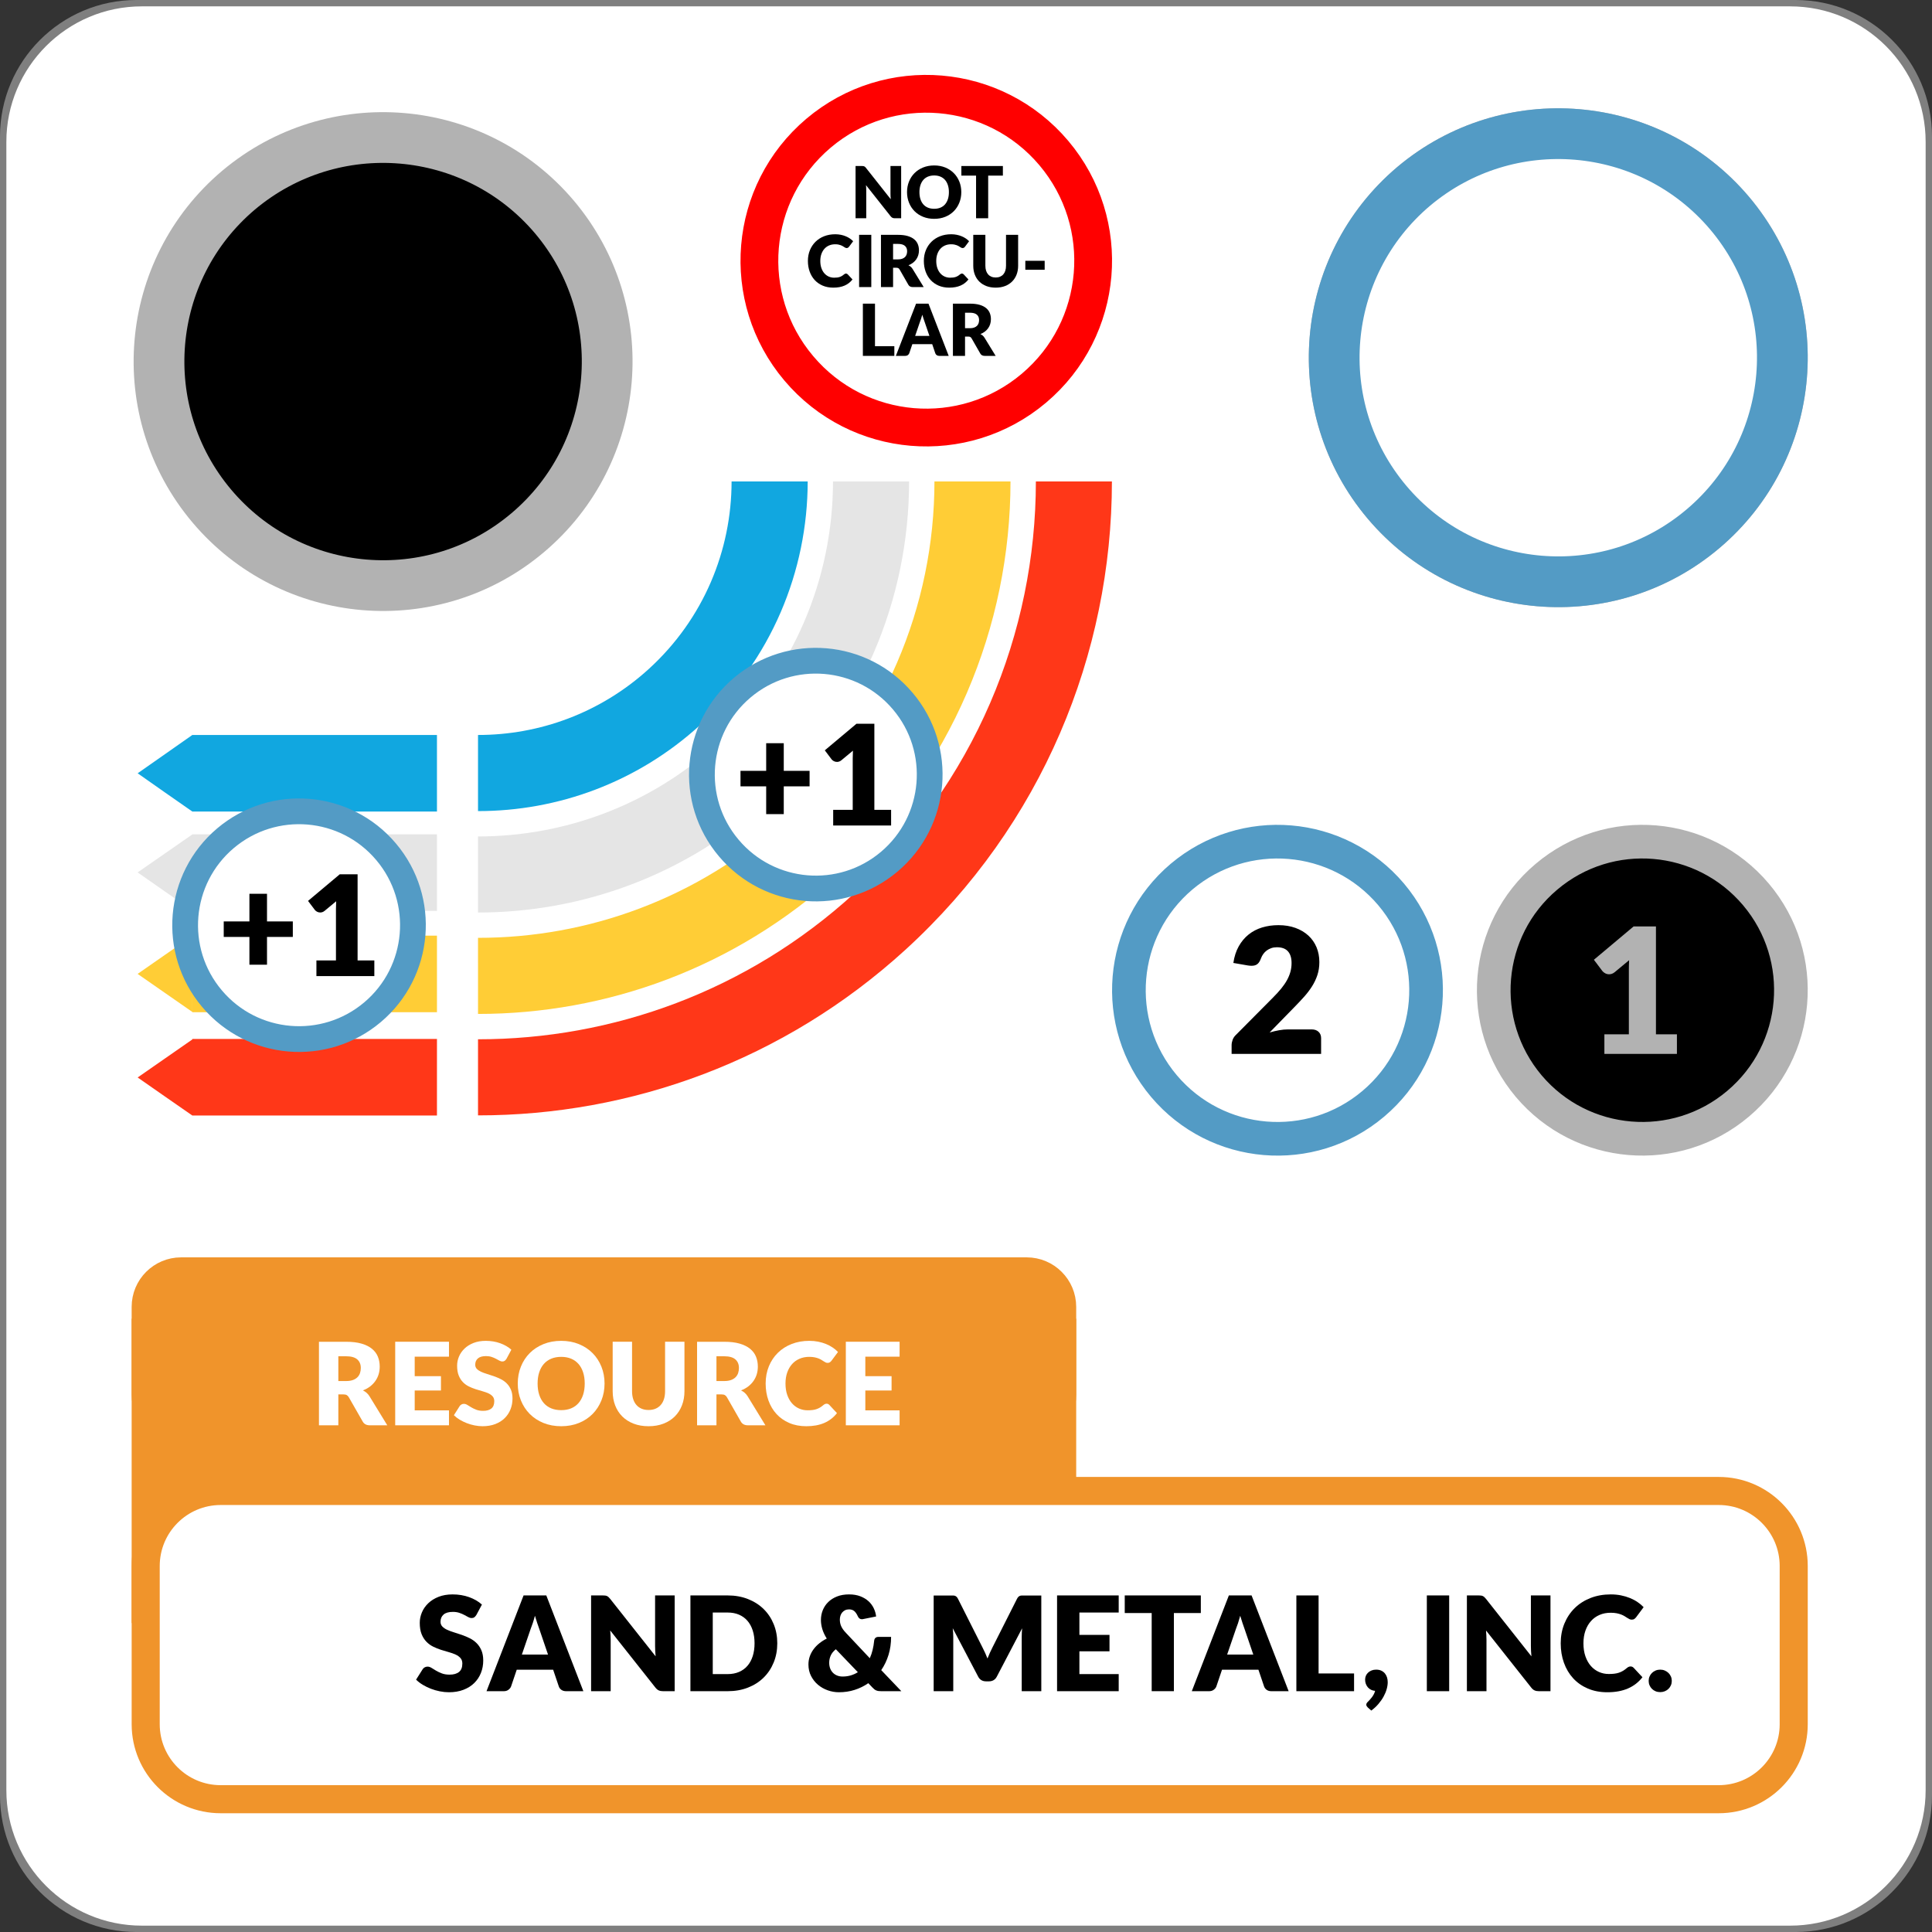 <?xml version="1.0" standalone="no"?>
<!DOCTYPE svg PUBLIC "-//W3C//DTD SVG 1.1//EN" "http://www.w3.org/Graphics/SVG/1.1/DTD/svg11.dtd">
<!--Generator: Xara Designer (www.xara.com), SVG filter version: 6.6.0.0-->
<svg fill="none" fill-rule="evenodd" stroke="black" stroke-width="0.501" stroke-linejoin="bevel" stroke-miterlimit="10" font-family="Times New Roman" font-size="16" style="font-variant-ligatures:none" xmlns:xlink="http://www.w3.org/1999/xlink" xmlns="http://www.w3.org/2000/svg" version="1.1" overflow="visible" width="215.435pt" height="215.436pt" viewBox="274.569 -568.755 215.435 215.436">
 <rect x="274.569" y="-568.755" width="215.435" height="215.436" fill="#333333" stroke="none"/>
 <defs>
	</defs>
 <g id="Page background" transform="scale(1 -1)"/>
 <g id="Layer 1" transform="scale(1 -1)">
  <g id="Group">
   <g id="Group_1" stroke-linejoin="miter" stroke="none" stroke-width="0.802">
    <path d="M 274.569,553.542 L 274.569,368.532 C 274.569,360.135 281.384,353.319 289.781,353.319 L 474.792,353.319 C 483.189,353.319 490.004,360.135 490.004,368.532 L 490.004,553.542 C 490.004,561.939 483.189,568.755 474.792,568.755 L 289.781,568.755 C 281.384,568.755 274.569,561.939 274.569,553.542 Z" fill="#7f7f7f" marker-start="none" marker-end="none"/>
    <path d="M 275.278,552.933 L 275.278,369.141 C 275.278,360.799 282.048,354.028 290.39,354.028 L 474.183,354.028 C 482.525,354.028 489.295,360.799 489.295,369.141 L 489.295,552.933 C 489.295,561.275 482.525,568.046 474.183,568.046 L 290.39,568.046 C 282.048,568.046 275.278,561.275 275.278,552.933 Z" marker-start="none" marker-end="none"/>
    <path d="M 275.278,552.933 L 275.278,369.141 C 275.278,360.799 282.048,354.028 290.39,354.028 L 474.183,354.028 C 482.525,354.028 489.295,360.799 489.295,369.141 L 489.295,552.933 C 489.295,561.275 482.525,568.046 474.183,568.046 L 290.39,568.046 C 282.048,568.046 275.278,561.275 275.278,552.933 Z" fill="#ffffff" marker-start="none" marker-end="none"/>
   </g>
   <g id="Group_2" stroke-linejoin="miter">
    <path d="M 428.054,511.8 C 419.157,522.34 420.482,538.126 431.034,547.009 C 441.565,555.924 457.33,554.592 466.231,544.055 C 475.145,533.514 473.809,517.74 463.256,508.837 C 452.724,499.941 436.952,501.272 428.054,511.8 Z" stroke="none" fill="#000000" stroke-width="1.039" marker-start="none" marker-end="none"/>
    <path d="M 429.231,512.757 C 420.344,523.302 421.66,539.054 432.204,547.972 C 442.748,556.844 458.514,555.53 467.431,544.993 C 476.325,534.455 474.992,518.672 464.445,509.775 C 453.917,500.879 438.136,502.203 429.231,512.757 Z" stroke="#b2b2b2" stroke-width="5.658" marker-start="none" marker-end="none"/>
   </g>
   <g id="Group_3" stroke-linejoin="miter">
    <path d="M 297.011,511.37 C 288.114,521.91 289.439,537.696 299.991,546.579 C 310.522,555.494 326.287,554.162 335.188,543.625 C 344.102,533.084 342.766,517.31 332.213,508.407 C 321.681,499.511 305.909,500.842 297.011,511.37 Z" stroke="none" fill="#000000" stroke-width="1.039" marker-start="none" marker-end="none"/>
    <path d="M 298.188,512.327 C 289.301,522.872 290.617,538.624 301.161,547.542 C 311.705,556.414 327.471,555.1 336.388,544.563 C 345.282,534.025 343.949,518.242 333.402,509.345 C 322.874,500.449 307.093,501.773 298.188,512.327 Z" stroke="#b2b2b2" stroke-width="5.658" marker-start="none" marker-end="none"/>
   </g>
   <path d="M 369.807,469.115 C 383.246,481.382 390.075,498.196 390.078,515.069 L 398.558,515.069 C 398.552,495.897 390.802,476.784 375.533,462.85 C 361.972,450.477 344.895,444.375 327.872,444.38 L 327.872,452.866 C 342.854,452.859 357.881,458.228 369.807,469.115 Z" fill="#ff3718" stroke-linecap="round" stroke="none" stroke-width="0.541" stroke-linejoin="round" marker-start="none" marker-end="none"/>
   <path d="M 289.919,448.607 L 292.964,450.725 L 296.016,452.847 L 296.017,452.9 L 323.294,452.9 L 323.293,444.364 L 296.017,444.364 L 292.964,446.484 L 289.919,448.607 Z" fill="#ff3718" stroke-linecap="round" stroke="none" stroke-width="0.103" stroke-linejoin="miter" marker-start="none" marker-end="none"/>
   <path d="M 289.915,460.157 L 292.962,462.277 L 296.017,464.398 L 296.017,460.157 L 296.013,455.916 L 292.961,458.038 L 289.915,460.157 Z M 296.017,464.421 L 323.294,464.422 L 323.294,455.887 L 296.017,455.887 L 296.017,464.421 Z" fill="#ffcd36" stroke-linecap="round" stroke="none" stroke-width="0.103" stroke-linejoin="miter" marker-start="none" marker-end="none"/>
   <path d="M 362.185,477.469 C 373.176,487.509 378.763,501.264 378.769,515.069 L 387.249,515.069 C 387.244,498.961 380.73,482.912 367.902,471.203 C 356.516,460.809 342.173,455.689 327.873,455.692 L 327.872,464.178 C 340.129,464.168 352.421,468.563 362.185,477.469 Z" fill="#ffcd36" stroke-linecap="round" stroke="none" stroke-width="0.453" stroke-linejoin="round" marker-start="none" marker-end="none"/>
   <g id="Group_4" fill="#e5e5e5" stroke-linecap="round" stroke="none">
    <path d="M 289.915,471.473 L 292.961,473.588 L 296.017,475.71 L 296.017,471.469 L 296.013,467.226 L 292.961,469.346 L 289.915,471.473 Z M 296.017,475.72 L 323.294,475.719 L 323.294,467.184 L 296.017,467.184 L 296.017,475.72 Z" stroke-width="0.103" stroke-linejoin="miter" marker-start="none" marker-end="none"/>
    <path d="M 354.558,485.824 C 363.11,493.631 367.449,504.336 367.456,515.069 L 375.941,515.068 C 375.937,502.027 370.664,489.037 360.275,479.558 C 351.06,471.147 339.444,466.999 327.872,467.001 L 327.872,475.483 C 337.405,475.483 346.969,478.897 354.558,485.824 Z" stroke-width="0.368" stroke-linejoin="round" marker-start="none" marker-end="none"/>
   </g>
   <path d="M 346.937,494.179 C 353.044,499.757 356.144,507.395 356.147,515.068 L 364.634,515.069 C 364.624,505.099 360.592,495.16 352.654,487.917 C 345.604,481.478 336.728,478.307 327.872,478.311 L 327.872,486.799 C 334.679,486.792 341.511,489.234 346.937,494.179 Z" fill="#11a7e0" stroke-linecap="round" stroke="none" stroke-width="0.281" stroke-linejoin="round" marker-start="none" marker-end="none"/>
   <path d="M 289.919,482.526 L 292.963,484.658 L 296.016,486.799 L 296.016,486.799 L 323.293,486.799 L 323.294,478.26 L 296.017,478.26 L 296.017,478.26 L 292.962,480.39 L 289.919,482.526 Z" fill="#11a7e0" stroke-linecap="round" stroke="none" stroke-width="0.103" stroke-linejoin="miter" marker-start="none" marker-end="none"/>
   <g id="Group_5" stroke-linejoin="miter">
    <path d="M 355.229,473.71 C 350.707,479.061 351.384,487.081 356.74,491.608 C 362.097,496.124 370.116,495.451 374.64,490.094 C 379.163,484.739 378.483,476.722 373.129,472.199 C 367.772,467.675 359.754,468.351 355.229,473.71 Z" stroke="none" fill="#ffffff" stroke-width="0.526" marker-start="none" marker-end="none"/>
    <path d="M 355.837,474.188 C 351.31,479.542 351.984,487.558 357.344,492.082 C 362.702,496.606 370.717,495.933 375.242,490.57 C 379.769,485.215 379.085,477.198 373.734,472.672 C 368.374,468.147 360.359,468.828 355.837,474.188 Z" fill="none" stroke="#539bc5" stroke-width="2.872" marker-start="none" marker-end="none"/>
   </g>
   <g id="Group_6" stroke-linejoin="miter">
    <path d="M 297.602,456.913 C 293.078,462.269 293.757,470.286 299.112,474.814 C 304.472,479.335 312.492,478.657 317.015,473.299 C 321.543,467.946 320.86,459.924 315.504,455.405 C 310.145,450.886 302.129,451.56 297.602,456.913 Z" stroke="none" fill="#ffffff" stroke-width="0.526" marker-start="none" marker-end="none"/>
    <path d="M 298.209,457.397 C 293.685,462.748 294.361,470.768 299.721,475.292 C 305.08,479.813 313.095,479.139 317.618,473.779 C 322.145,468.426 321.467,460.406 316.111,455.885 C 310.748,451.36 302.732,452.036 298.209,457.397 Z" fill="none" stroke="#539bc5" stroke-width="2.872" marker-start="none" marker-end="none"/>
   </g>
   <g id="Group_7" fill-rule="nonzero" stroke-linejoin="round" stroke-linecap="round" stroke="none" stroke-width="0.387" fill="#000000">
    <g id="Group_8">
     <path d="M 361.966,485.881 L 361.966,482.799 L 364.845,482.799 L 364.845,481.07 L 361.966,481.07 L 361.966,477.973 L 360.005,477.973 L 360.005,481.07 L 357.141,481.07 L 357.141,482.799 L 360.005,482.799 L 360.005,485.881 L 361.966,485.881 Z" marker-start="none" marker-end="none"/>
     <path d="M 367.476,478.448 L 369.655,478.448 L 369.655,484.168 C 369.655,484.449 369.663,484.742 369.678,485.048 L 368.394,483.981 C 368.311,483.914 368.228,483.866 368.145,483.837 C 368.062,483.809 367.982,483.795 367.904,483.795 C 367.769,483.795 367.649,483.824 367.542,483.884 C 367.436,483.944 367.357,484.007 367.305,484.075 L 366.542,485.087 L 370.075,488.052 L 372.068,488.052 L 372.068,478.448 L 373.935,478.448 L 373.935,476.704 L 367.476,476.704 L 367.476,478.448 Z" marker-start="none" marker-end="none"/>
    </g>
   </g>
   <g id="Group_9" fill-rule="nonzero" stroke-linejoin="round" stroke-linecap="round" stroke="none" stroke-width="0.387" fill="#000000">
    <g id="Group_10">
     <path d="M 304.342,469.09 L 304.342,466.008 L 307.221,466.008 L 307.221,464.279 L 304.342,464.279 L 304.342,461.182 L 302.381,461.182 L 302.381,464.279 L 299.517,464.279 L 299.517,466.008 L 302.381,466.008 L 302.381,469.09 L 304.342,469.09 Z" marker-start="none" marker-end="none"/>
     <path d="M 309.852,461.657 L 312.031,461.657 L 312.031,467.377 C 312.031,467.658 312.039,467.951 312.054,468.257 L 310.77,467.19 C 310.687,467.123 310.604,467.075 310.521,467.046 C 310.438,467.018 310.358,467.004 310.28,467.004 C 310.145,467.004 310.025,467.033 309.918,467.093 C 309.812,467.153 309.733,467.216 309.681,467.284 L 308.918,468.296 L 312.451,471.261 L 314.444,471.261 L 314.444,461.657 L 316.311,461.657 L 316.311,459.913 L 309.852,459.913 L 309.852,461.657 Z" marker-start="none" marker-end="none"/>
    </g>
   </g>
   <path d="M 365.849,553.908 C 373.701,560.535 385.448,559.544 392.075,551.695 C 398.706,543.849 397.714,532.097 389.865,525.47 C 382.015,518.84 370.266,519.831 363.639,527.686 C 357.009,535.53 358,547.278 365.849,553.908 Z" stroke="#ff0000" fill="#ffffff" stroke-width="4.212" stroke-linejoin="miter" marker-start="none" marker-end="none"/>
   <g id="Group_11" fill-rule="nonzero" stroke-linejoin="round" stroke-linecap="round" stroke="none" stroke-width="0.248" fill="#000000">
    <g id="Group_12">
     <path d="M 370.683,550.243 C 370.742,550.243 370.791,550.241 370.831,550.235 C 370.871,550.23 370.907,550.22 370.939,550.205 C 370.971,550.191 371.002,550.17 371.031,550.143 C 371.06,550.117 371.094,550.081 371.131,550.035 L 373.897,546.538 C 373.886,546.65 373.878,546.758 373.873,546.864 C 373.868,546.969 373.865,547.068 373.865,547.161 L 373.865,550.243 L 375.056,550.243 L 375.056,544.417 L 374.353,544.417 C 374.249,544.417 374.161,544.433 374.089,544.465 C 374.017,544.497 373.948,544.556 373.881,544.641 L 371.135,548.111 C 371.143,548.009 371.15,547.91 371.155,547.813 C 371.16,547.716 371.163,547.624 371.163,547.539 L 371.163,544.417 L 369.972,544.417 L 369.972,550.243 L 370.683,550.243 Z" marker-start="none" marker-end="none"/>
     <path d="M 381.763,547.331 C 381.763,546.91 381.69,546.518 381.545,546.156 C 381.4,545.793 381.195,545.478 380.931,545.21 C 380.668,544.942 380.35,544.732 379.978,544.58 C 379.606,544.429 379.194,544.353 378.741,544.353 C 378.288,544.353 377.875,544.429 377.502,544.58 C 377.129,544.732 376.809,544.942 376.544,545.21 C 376.279,545.478 376.074,545.793 375.929,546.156 C 375.784,546.518 375.711,546.91 375.711,547.331 C 375.711,547.752 375.784,548.144 375.929,548.507 C 376.074,548.869 376.279,549.184 376.544,549.45 C 376.809,549.717 377.129,549.926 377.502,550.078 C 377.875,550.23 378.288,550.306 378.741,550.306 C 379.194,550.306 379.606,550.229 379.978,550.076 C 380.35,549.923 380.668,549.713 380.931,549.446 C 381.195,549.18 381.4,548.865 381.545,548.503 C 381.69,548.14 381.763,547.75 381.763,547.331 Z M 380.38,547.331 C 380.38,547.619 380.343,547.878 380.268,548.108 C 380.193,548.339 380.086,548.534 379.946,548.694 C 379.806,548.854 379.635,548.976 379.432,549.061 C 379.23,549.147 378.999,549.189 378.741,549.189 C 378.48,549.189 378.247,549.147 378.043,549.061 C 377.839,548.976 377.668,548.854 377.528,548.694 C 377.388,548.534 377.281,548.339 377.206,548.108 C 377.131,547.878 377.094,547.619 377.094,547.331 C 377.094,547.041 377.131,546.78 377.206,546.55 C 377.281,546.319 377.388,546.124 377.528,545.964 C 377.668,545.805 377.839,545.683 378.043,545.599 C 378.247,545.515 378.48,545.473 378.741,545.473 C 378.999,545.473 379.23,545.515 379.432,545.599 C 379.635,545.683 379.806,545.805 379.946,545.964 C 380.086,546.124 380.193,546.319 380.268,546.55 C 380.343,546.78 380.38,547.041 380.38,547.331 Z" marker-start="none" marker-end="none"/>
     <path d="M 386.399,550.243 L 386.399,549.172 L 384.76,549.172 L 384.76,544.418 L 383.409,544.418 L 383.409,549.172 L 381.77,549.172 L 381.77,550.243 L 386.399,550.243 Z" marker-start="none" marker-end="none"/>
    </g>
    <g id="Group_13">
     <path d="M 368.906,538.25 C 368.938,538.25 368.97,538.244 369.002,538.232 C 369.034,538.219 369.065,538.198 369.094,538.168 L 369.63,537.593 C 369.395,537.291 369.101,537.063 368.748,536.91 C 368.395,536.756 367.977,536.68 367.495,536.68 C 367.053,536.68 366.656,536.755 366.306,536.905 C 365.955,537.056 365.658,537.264 365.414,537.529 C 365.171,537.794 364.983,538.109 364.853,538.473 C 364.722,538.837 364.657,539.232 364.657,539.658 C 364.657,540.093 364.732,540.492 364.881,540.856 C 365.03,541.219 365.239,541.533 365.506,541.797 C 365.774,542.061 366.095,542.266 366.468,542.413 C 366.841,542.559 367.253,542.633 367.703,542.633 C 367.921,542.633 368.127,542.613 368.321,542.575 C 368.514,542.536 368.694,542.483 368.862,542.414 C 369.03,542.347 369.185,542.265 369.326,542.17 C 369.467,542.076 369.592,541.971 369.702,541.856 L 369.246,541.244 C 369.217,541.207 369.182,541.173 369.142,541.142 C 369.102,541.112 369.046,541.096 368.974,541.096 C 368.926,541.096 368.881,541.107 368.838,541.128 C 368.796,541.15 368.75,541.176 368.702,541.206 C 368.654,541.237 368.602,541.27 368.544,541.306 C 368.487,541.342 368.419,541.376 368.34,541.406 C 368.262,541.437 368.17,541.463 368.065,541.484 C 367.959,541.506 367.836,541.516 367.695,541.516 C 367.45,541.516 367.226,541.473 367.023,541.386 C 366.821,541.3 366.647,541.176 366.502,541.015 C 366.356,540.853 366.243,540.658 366.162,540.429 C 366.081,540.2 366.04,539.942 366.04,539.657 C 366.04,539.359 366.081,539.093 366.162,538.862 C 366.243,538.63 366.354,538.435 366.494,538.276 C 366.634,538.117 366.797,537.997 366.983,537.914 C 367.17,537.832 367.37,537.79 367.583,537.79 C 367.706,537.79 367.817,537.796 367.919,537.808 C 368.02,537.82 368.114,537.841 368.201,537.87 C 368.287,537.899 368.37,537.937 368.448,537.984 C 368.527,538.031 368.606,538.089 368.686,538.158 C 368.718,538.185 368.753,538.207 368.79,538.224 C 368.828,538.241 368.866,538.25 368.906,538.25 Z" marker-start="none" marker-end="none"/>
     <path d="M 371.726,536.744 L 370.367,536.744 L 370.367,542.57 L 371.726,542.57 L 371.726,536.744 Z" marker-start="none" marker-end="none"/>
     <path d="M 374.155,538.899 L 374.155,536.744 L 372.804,536.744 L 372.804,542.568 L 374.698,542.568 C 375.119,542.568 375.479,542.525 375.776,542.438 C 376.073,542.352 376.315,542.231 376.503,542.076 C 376.691,541.921 376.828,541.738 376.913,541.528 C 376.998,541.317 377.041,541.087 377.041,540.839 C 377.041,540.65 377.016,540.471 376.965,540.303 C 376.914,540.135 376.839,539.979 376.739,539.837 C 376.639,539.694 376.517,539.566 376.371,539.454 C 376.226,539.342 376.059,539.25 375.87,539.178 C 375.96,539.133 376.045,539.077 376.124,539.011 C 376.202,538.944 376.271,538.863 376.329,538.767 L 377.569,536.744 L 376.345,536.744 C 376.119,536.744 375.956,536.829 375.858,537 L 374.89,538.691 C 374.848,538.766 374.798,538.819 374.74,538.851 C 374.683,538.883 374.603,538.899 374.499,538.899 L 374.155,538.899 Z M 374.155,539.83 L 374.698,539.83 C 374.882,539.83 375.039,539.853 375.168,539.9 C 375.297,539.947 375.403,540.011 375.486,540.094 C 375.569,540.176 375.628,540.273 375.666,540.384 C 375.703,540.494 375.722,540.614 375.722,540.741 C 375.722,540.997 375.638,541.197 375.472,541.341 C 375.305,541.485 375.048,541.557 374.698,541.557 L 374.155,541.557 L 374.155,539.83 Z" marker-start="none" marker-end="none"/>
     <path d="M 381.835,538.25 C 381.867,538.25 381.899,538.244 381.931,538.232 C 381.963,538.219 381.994,538.198 382.023,538.168 L 382.559,537.593 C 382.324,537.291 382.03,537.063 381.677,536.91 C 381.324,536.756 380.906,536.68 380.424,536.68 C 379.982,536.68 379.585,536.755 379.235,536.905 C 378.884,537.056 378.587,537.264 378.343,537.529 C 378.1,537.794 377.912,538.109 377.782,538.473 C 377.651,538.837 377.586,539.232 377.586,539.658 C 377.586,540.093 377.661,540.492 377.81,540.856 C 377.959,541.219 378.168,541.533 378.435,541.797 C 378.703,542.061 379.024,542.266 379.397,542.413 C 379.77,542.559 380.182,542.633 380.632,542.633 C 380.85,542.633 381.056,542.613 381.25,542.575 C 381.443,542.536 381.623,542.483 381.791,542.414 C 381.959,542.347 382.114,542.265 382.255,542.17 C 382.396,542.076 382.521,541.971 382.631,541.856 L 382.175,541.244 C 382.146,541.207 382.111,541.173 382.071,541.142 C 382.031,541.112 381.975,541.096 381.903,541.096 C 381.855,541.096 381.81,541.107 381.767,541.128 C 381.725,541.15 381.679,541.176 381.631,541.206 C 381.583,541.237 381.531,541.27 381.473,541.306 C 381.416,541.342 381.348,541.376 381.269,541.406 C 381.191,541.437 381.099,541.463 380.994,541.484 C 380.888,541.506 380.765,541.516 380.624,541.516 C 380.379,541.516 380.155,541.473 379.952,541.386 C 379.75,541.3 379.576,541.176 379.431,541.015 C 379.285,540.853 379.172,540.658 379.091,540.429 C 379.01,540.2 378.969,539.942 378.969,539.657 C 378.969,539.359 379.01,539.093 379.091,538.862 C 379.172,538.63 379.283,538.435 379.423,538.276 C 379.563,538.117 379.726,537.997 379.912,537.914 C 380.099,537.832 380.299,537.79 380.512,537.79 C 380.635,537.79 380.746,537.796 380.848,537.808 C 380.949,537.82 381.043,537.841 381.13,537.87 C 381.216,537.899 381.299,537.937 381.377,537.984 C 381.456,538.031 381.535,538.089 381.615,538.158 C 381.647,538.185 381.682,538.207 381.719,538.224 C 381.757,538.241 381.795,538.25 381.835,538.25 Z" marker-start="none" marker-end="none"/>
     <path d="M 385.598,537.812 C 385.779,537.812 385.941,537.842 386.084,537.902 C 386.226,537.962 386.347,538.047 386.446,538.16 C 386.544,538.271 386.619,538.408 386.671,538.569 C 386.723,538.73 386.749,538.914 386.749,539.119 L 386.749,542.569 L 388.1,542.569 L 388.1,539.119 C 388.1,538.761 388.042,538.434 387.927,538.135 C 387.811,537.837 387.645,537.579 387.429,537.363 C 387.213,537.147 386.951,536.98 386.641,536.859 C 386.332,536.74 385.985,536.68 385.598,536.68 C 385.209,536.68 384.86,536.74 384.551,536.859 C 384.242,536.98 383.979,537.147 383.763,537.363 C 383.547,537.579 383.382,537.837 383.268,538.135 C 383.153,538.434 383.096,538.761 383.096,539.119 L 383.096,542.569 L 384.447,542.569 L 384.447,539.123 C 384.447,538.918 384.473,538.734 384.525,538.573 C 384.577,538.412 384.652,538.275 384.751,538.162 C 384.849,538.048 384.97,537.962 385.112,537.902 C 385.255,537.842 385.417,537.812 385.598,537.812 Z" marker-start="none" marker-end="none"/>
     <path d="M 388.901,539.674 L 391.059,539.674 L 391.059,538.674 L 388.901,538.674 L 388.901,539.674 Z" marker-start="none" marker-end="none"/>
    </g>
    <g id="Group_14">
     <path d="M 372.138,530.15 L 374.296,530.15 L 374.296,529.071 L 370.787,529.071 L 370.787,534.896 L 372.138,534.896 L 372.138,530.15 Z" marker-start="none" marker-end="none"/>
     <path d="M 380.357,529.071 L 379.31,529.071 C 379.193,529.071 379.096,529.098 379.02,529.153 C 378.944,529.208 378.891,529.278 378.862,529.363 L 378.518,530.379 L 376.304,530.379 L 375.96,529.363 C 375.933,529.288 375.881,529.221 375.804,529.161 C 375.727,529.101 375.632,529.071 375.52,529.071 L 374.465,529.071 L 376.72,534.896 L 378.103,534.896 L 380.357,529.071 Z M 376.616,531.298 L 378.207,531.298 L 377.671,532.869 C 377.636,532.968 377.596,533.086 377.549,533.221 C 377.502,533.356 377.456,533.502 377.411,533.66 C 377.368,533.5 377.324,533.351 377.279,533.215 C 377.234,533.079 377.191,532.961 377.151,532.861 L 376.616,531.298 Z" marker-start="none" marker-end="none"/>
     <path d="M 382.179,531.226 L 382.179,529.071 L 380.828,529.071 L 380.828,534.895 L 382.722,534.895 C 383.143,534.895 383.503,534.852 383.8,534.765 C 384.097,534.679 384.339,534.558 384.527,534.403 C 384.715,534.248 384.852,534.065 384.937,533.855 C 385.022,533.644 385.065,533.414 385.065,533.166 C 385.065,532.977 385.04,532.798 384.989,532.63 C 384.938,532.462 384.863,532.306 384.763,532.164 C 384.663,532.021 384.541,531.893 384.395,531.781 C 384.25,531.669 384.083,531.577 383.894,531.505 C 383.984,531.46 384.069,531.404 384.148,531.338 C 384.226,531.271 384.295,531.19 384.353,531.094 L 385.593,529.071 L 384.369,529.071 C 384.143,529.071 383.98,529.156 383.882,529.327 L 382.914,531.018 C 382.872,531.093 382.822,531.146 382.764,531.178 C 382.707,531.21 382.627,531.226 382.523,531.226 L 382.179,531.226 Z M 382.179,532.157 L 382.722,532.157 C 382.906,532.157 383.063,532.18 383.192,532.227 C 383.321,532.274 383.427,532.338 383.51,532.421 C 383.593,532.503 383.652,532.6 383.69,532.711 C 383.727,532.821 383.746,532.941 383.746,533.068 C 383.746,533.324 383.662,533.524 383.496,533.668 C 383.329,533.812 383.072,533.884 382.722,533.884 L 382.179,533.884 L 382.179,532.157 Z" marker-start="none" marker-end="none"/>
    </g>
   </g>
   <g id="Group_15" stroke="#f0942b" stroke-linejoin="miter" stroke-linecap="round">
    <path d="M 290.118,421.682 L 290.118,387.79 L 393.706,387.79 L 393.706,421.682 L 290.118,421.682 Z" fill="#f0942b" stroke-width="1.738" marker-start="none" marker-end="none"/>
    <path d="M 290.118,423.025 L 290.118,413.215 C 290.118,410.644 292.202,408.567 294.764,408.567 L 389.056,408.567 C 391.618,408.567 393.706,410.644 393.706,413.215 L 393.706,423.025 C 393.706,425.601 391.618,427.679 389.056,427.679 L 294.764,427.679 C 292.202,427.679 290.118,425.601 290.118,423.025 Z" fill="#f0942b" stroke-width="1.738" marker-start="none" marker-end="none"/>
    <path d="M 290.815,394.132 L 290.815,376.487 C 290.815,371.874 294.559,368.128 299.177,368.128 L 466.223,368.128 C 470.836,368.128 474.584,371.874 474.584,376.487 L 474.584,394.132 C 474.584,398.75 470.836,402.498 466.223,402.498 L 299.177,402.498 C 294.559,402.498 290.815,398.75 290.815,394.132 Z" fill="#ffffff" stroke-width="3.13" marker-start="none" marker-end="none"/>
   </g>
   <g id="Group_16" stroke-linejoin="miter">
    <path d="M 444.26,447.031 C 438.36,454.009 439.239,464.469 446.234,470.378 C 453.216,476.27 463.669,475.391 469.573,468.404 C 475.482,461.412 474.596,450.958 467.599,445.053 C 460.617,439.158 450.16,440.037 444.26,447.031 Z" stroke="none" fill="#000000" stroke-width="0.686" marker-start="none" marker-end="none"/>
    <path d="M 445.038,447.64 C 439.147,454.638 440.019,465.097 447.012,470.99 C 454.001,476.899 464.453,476.016 470.369,469.023 C 476.266,462.041 475.381,451.589 468.387,445.684 C 461.408,439.778 450.944,440.657 445.038,447.64 Z" stroke="#b2b2b2" stroke-width="3.752" marker-start="none" marker-end="none"/>
   </g>
   <g id="Group_17" stroke-linejoin="miter">
    <path d="M 403.575,447.018 C 397.675,454.007 398.554,464.475 405.551,470.366 C 412.534,476.277 422.988,475.394 428.89,468.406 C 434.801,461.417 433.915,450.957 426.917,445.053 C 419.934,439.154 409.475,440.037 403.575,447.018 Z" stroke="none" fill="#ffffff" stroke-width="0.689" marker-start="none" marker-end="none"/>
    <path d="M 404.355,447.653 C 398.462,454.645 399.335,465.091 406.327,471.004 C 413.318,476.888 423.773,476.016 429.686,469.028 C 435.584,462.041 434.7,451.575 427.706,445.675 C 420.725,439.776 410.26,440.654 404.355,447.653 Z" stroke="#539bc5" stroke-width="3.752" marker-start="none" marker-end="none"/>
   </g>
   <g id="Group_18" stroke-linejoin="miter">
    <path d="M 428.054,511.799 C 419.157,522.339 420.482,538.125 431.034,547.009 C 441.565,555.923 457.33,554.591 466.231,544.053 C 475.145,533.513 473.809,517.739 463.255,508.836 C 452.724,499.94 436.952,501.271 428.054,511.799 Z" stroke="none" fill="#ffffff" stroke-width="1.039" marker-start="none" marker-end="none"/>
    <path d="M 429.231,512.756 C 420.344,523.301 421.66,539.054 432.204,547.971 C 442.747,556.844 458.514,555.529 467.431,544.991 C 476.325,534.454 474.992,518.671 464.445,509.774 C 453.917,500.878 438.136,502.202 429.231,512.756 Z" stroke="#539bc5" stroke-width="5.658" marker-start="none" marker-end="none"/>
   </g>
   <g id="Group_19" fill-rule="nonzero" stroke-linejoin="round" stroke-linecap="round" stroke="none" stroke-width="0.485" fill="#b2b2b2">
    <g id="Group_20">
     <path d="M 453.472,453.42 L 456.201,453.42 L 456.201,460.583 C 456.201,460.934 456.21,461.301 456.23,461.685 L 454.622,460.349 C 454.518,460.265 454.414,460.205 454.31,460.169 C 454.206,460.133 454.105,460.115 454.008,460.115 C 453.839,460.115 453.688,460.153 453.555,460.228 C 453.421,460.302 453.322,460.382 453.257,460.466 L 452.302,461.733 L 456.727,465.447 L 459.222,465.447 L 459.222,453.42 L 461.561,453.42 L 461.561,451.236 L 453.472,451.236 L 453.472,453.42 Z" marker-start="none" marker-end="none"/>
    </g>
   </g>
   <g id="Group_21" fill-rule="nonzero" stroke-linejoin="round" stroke-linecap="round" stroke="none" stroke-width="0.485" fill="#000000">
    <g id="Group_22">
     <path d="M 417.128,465.592 C 417.829,465.592 418.461,465.49 419.023,465.285 C 419.585,465.081 420.064,464.796 420.461,464.433 C 420.857,464.069 421.161,463.635 421.372,463.132 C 421.583,462.628 421.689,462.074 421.689,461.47 C 421.689,460.95 421.616,460.469 421.469,460.027 C 421.323,459.585 421.123,459.165 420.87,458.765 C 420.617,458.366 420.323,457.979 419.988,457.605 C 419.653,457.232 419.298,456.853 418.921,456.47 L 416.143,453.624 C 416.501,453.729 416.853,453.812 417.201,453.874 C 417.548,453.937 417.875,453.967 418.18,453.967 L 420.831,453.967 C 421.156,453.967 421.412,453.878 421.601,453.699 C 421.789,453.52 421.884,453.284 421.884,452.992 L 421.884,451.236 L 411.904,451.236 L 411.904,452.211 C 411.904,452.399 411.943,452.6 412.021,452.815 C 412.099,453.029 412.236,453.224 412.43,453.4 L 416.524,457.523 C 416.874,457.874 417.18,458.209 417.44,458.527 C 417.699,458.845 417.914,459.159 418.083,459.467 C 418.252,459.776 418.378,460.085 418.463,460.393 C 418.547,460.702 418.59,461.029 418.59,461.373 C 418.59,461.938 418.455,462.372 418.185,462.674 C 417.915,462.976 417.505,463.128 416.952,463.128 C 416.725,463.128 416.517,463.095 416.329,463.03 C 416.14,462.965 415.971,462.877 415.822,462.767 C 415.672,462.657 415.544,462.527 415.437,462.377 C 415.33,462.228 415.244,462.065 415.179,461.89 C 415.075,461.598 414.943,461.387 414.784,461.257 C 414.625,461.127 414.409,461.062 414.136,461.062 C 414.071,461.062 414.001,461.065 413.926,461.071 C 413.852,461.078 413.775,461.087 413.697,461.1 L 412.099,461.378 C 412.203,462.087 412.403,462.705 412.698,463.232 C 412.994,463.759 413.361,464.197 413.8,464.549 C 414.238,464.9 414.74,465.161 415.305,465.334 C 415.871,465.506 416.478,465.592 417.128,465.592 Z" marker-start="none" marker-end="none"/>
    </g>
   </g>
   <g id="Group_23" fill-rule="nonzero" stroke-linejoin="round" stroke-linecap="round" stroke="none" stroke-width="0.319" fill="#ffffff">
    <g id="Group_24">
     <path d="M 312.296,413.268 L 312.296,409.822 L 310.135,409.822 L 310.135,419.136 L 313.165,419.136 C 313.838,419.136 314.413,419.067 314.888,418.928 C 315.363,418.789 315.751,418.596 316.051,418.349 C 316.352,418.101 316.57,417.809 316.706,417.472 C 316.843,417.135 316.911,416.768 316.911,416.371 C 316.911,416.068 316.871,415.782 316.79,415.513 C 316.709,415.245 316.588,414.996 316.428,414.768 C 316.269,414.539 316.073,414.336 315.84,414.156 C 315.608,413.977 315.341,413.83 315.038,413.715 C 315.183,413.643 315.318,413.553 315.444,413.447 C 315.57,413.34 315.679,413.211 315.773,413.057 L 317.755,409.822 L 315.799,409.822 C 315.437,409.822 315.177,409.958 315.019,410.231 L 313.472,412.935 C 313.404,413.055 313.324,413.14 313.232,413.191 C 313.141,413.242 313.012,413.268 312.845,413.268 L 312.296,413.268 Z M 312.296,414.757 L 313.165,414.757 C 313.459,414.757 313.71,414.794 313.916,414.869 C 314.123,414.943 314.292,415.047 314.424,415.179 C 314.556,415.311 314.652,415.465 314.712,415.642 C 314.772,415.819 314.802,416.01 314.802,416.215 C 314.802,416.624 314.668,416.944 314.402,417.174 C 314.136,417.404 313.723,417.519 313.165,417.519 L 312.296,417.519 L 312.296,414.757 Z" marker-start="none" marker-end="none"/>
     <path d="M 324.634,419.139 L 324.634,417.475 L 320.812,417.475 L 320.812,415.3 L 323.739,415.3 L 323.739,413.702 L 320.812,413.702 L 320.812,411.486 L 324.634,411.486 L 324.634,409.822 L 318.638,409.822 L 318.638,419.139 L 324.634,419.139 Z" marker-start="none" marker-end="none"/>
     <path d="M 331.052,417.244 C 330.988,417.141 330.921,417.065 330.85,417.014 C 330.78,416.962 330.689,416.937 330.579,416.937 C 330.481,416.937 330.375,416.968 330.262,417.03 C 330.149,417.091 330.021,417.161 329.879,417.237 C 329.736,417.314 329.573,417.383 329.39,417.445 C 329.206,417.507 328.998,417.538 328.763,417.538 C 328.358,417.538 328.057,417.452 327.859,417.279 C 327.661,417.106 327.561,416.873 327.561,416.579 C 327.561,416.391 327.621,416.236 327.74,416.112 C 327.86,415.989 328.016,415.882 328.21,415.792 C 328.404,415.703 328.626,415.621 328.875,415.546 C 329.124,415.472 329.379,415.389 329.639,415.297 C 329.899,415.205 330.154,415.098 330.403,414.974 C 330.652,414.851 330.874,414.693 331.068,414.501 C 331.262,414.309 331.418,414.076 331.538,413.801 C 331.657,413.526 331.717,413.195 331.717,412.807 C 331.717,412.376 331.642,411.974 331.493,411.599 C 331.344,411.224 331.127,410.896 330.844,410.617 C 330.561,410.338 330.211,410.119 329.796,409.959 C 329.38,409.799 328.908,409.719 328.38,409.719 C 328.09,409.719 327.795,409.749 327.494,409.809 C 327.194,409.868 326.903,409.952 326.622,410.061 C 326.341,410.17 326.076,410.299 325.829,410.448 C 325.582,410.597 325.367,410.763 325.183,410.947 L 325.823,411.957 C 325.87,412.034 325.936,412.095 326.021,412.142 C 326.106,412.189 326.198,412.213 326.296,412.213 C 326.424,412.213 326.553,412.172 326.683,412.091 C 326.812,412.01 326.96,411.921 327.124,411.823 C 327.288,411.725 327.476,411.635 327.689,411.554 C 327.902,411.473 328.154,411.433 328.444,411.433 C 328.836,411.433 329.14,411.519 329.358,411.691 C 329.575,411.864 329.684,412.138 329.684,412.513 C 329.684,412.731 329.624,412.907 329.505,413.044 C 329.385,413.18 329.229,413.293 329.035,413.383 C 328.841,413.472 328.62,413.551 328.373,413.619 C 328.126,413.687 327.873,413.763 327.613,413.846 C 327.353,413.929 327.099,414.031 326.852,414.153 C 326.605,414.274 326.384,414.434 326.19,414.632 C 325.996,414.831 325.84,415.078 325.72,415.374 C 325.601,415.67 325.541,416.036 325.541,416.471 C 325.541,416.82 325.612,417.161 325.752,417.494 C 325.893,417.826 326.1,418.122 326.372,418.382 C 326.645,418.642 326.98,418.85 327.376,419.006 C 327.772,419.161 328.226,419.239 328.738,419.239 C 329.023,419.239 329.301,419.217 329.572,419.172 C 329.842,419.127 330.099,419.061 330.342,418.973 C 330.585,418.886 330.812,418.782 331.023,418.66 C 331.234,418.539 331.422,418.401 331.589,418.248 L 331.052,417.244 Z" marker-start="none" marker-end="none"/>
     <path d="M 341.982,414.482 C 341.982,413.809 341.866,413.182 341.634,412.603 C 341.402,412.023 341.075,411.519 340.653,411.09 C 340.231,410.662 339.723,410.326 339.128,410.083 C 338.534,409.84 337.874,409.719 337.15,409.719 C 336.425,409.719 335.765,409.84 335.168,410.083 C 334.571,410.326 334.061,410.662 333.637,411.09 C 333.213,411.519 332.885,412.023 332.653,412.603 C 332.42,413.182 332.304,413.809 332.304,414.482 C 332.304,415.156 332.42,415.782 332.653,416.362 C 332.885,416.942 333.213,417.444 333.637,417.871 C 334.061,418.297 334.571,418.632 335.168,418.875 C 335.765,419.117 336.425,419.239 337.15,419.239 C 337.874,419.239 338.534,419.116 339.128,418.871 C 339.723,418.626 340.231,418.291 340.653,417.864 C 341.075,417.438 341.402,416.935 341.634,416.355 C 341.866,415.776 341.982,415.151 341.982,414.482 Z M 339.771,414.482 C 339.771,414.942 339.711,415.356 339.592,415.725 C 339.472,416.093 339.301,416.406 339.077,416.661 C 338.853,416.917 338.579,417.113 338.256,417.249 C 337.932,417.385 337.563,417.453 337.15,417.454 C 336.732,417.453 336.36,417.385 336.034,417.249 C 335.708,417.113 335.433,416.917 335.21,416.661 C 334.986,416.406 334.814,416.093 334.695,415.725 C 334.576,415.356 334.516,414.942 334.516,414.482 C 334.516,414.018 334.576,413.601 334.695,413.233 C 334.814,412.864 334.986,412.552 335.21,412.297 C 335.433,412.041 335.708,411.846 336.034,411.712 C 336.36,411.578 336.732,411.511 337.15,411.511 C 337.563,411.511 337.932,411.578 338.256,411.712 C 338.579,411.846 338.853,412.041 339.077,412.297 C 339.301,412.552 339.472,412.864 339.592,413.233 C 339.711,413.601 339.771,414.018 339.771,414.482 Z" marker-start="none" marker-end="none"/>
     <path d="M 346.89,411.529 C 347.18,411.529 347.439,411.577 347.667,411.673 C 347.895,411.769 348.087,411.906 348.245,412.086 C 348.403,412.265 348.523,412.483 348.606,412.741 C 348.689,412.999 348.731,413.292 348.731,413.62 L 348.731,419.137 L 350.892,419.137 L 350.892,413.619 C 350.892,413.048 350.799,412.524 350.613,412.046 C 350.428,411.569 350.163,411.158 349.818,410.812 C 349.472,410.467 349.053,410.199 348.558,410.007 C 348.064,409.815 347.508,409.719 346.89,409.719 C 346.268,409.719 345.709,409.815 345.215,410.007 C 344.721,410.199 344.301,410.467 343.956,410.812 C 343.611,411.158 343.346,411.569 343.163,412.046 C 342.98,412.524 342.888,413.048 342.888,413.619 L 342.888,419.137 L 345.049,419.137 L 345.049,413.626 C 345.049,413.298 345.09,413.005 345.174,412.747 C 345.257,412.489 345.377,412.27 345.535,412.089 C 345.692,411.908 345.885,411.769 346.113,411.673 C 346.341,411.577 346.6,411.529 346.89,411.529 Z" marker-start="none" marker-end="none"/>
     <path d="M 354.46,413.268 L 354.46,409.822 L 352.299,409.822 L 352.299,419.136 L 355.329,419.136 C 356.002,419.136 356.577,419.067 357.052,418.928 C 357.527,418.789 357.915,418.596 358.215,418.349 C 358.516,418.101 358.734,417.809 358.87,417.472 C 359.007,417.135 359.075,416.768 359.075,416.371 C 359.075,416.068 359.035,415.782 358.954,415.513 C 358.873,415.245 358.752,414.996 358.592,414.768 C 358.433,414.539 358.237,414.336 358.004,414.156 C 357.772,413.977 357.505,413.83 357.202,413.715 C 357.347,413.643 357.482,413.553 357.608,413.447 C 357.734,413.34 357.843,413.211 357.937,413.057 L 359.919,409.822 L 357.963,409.822 C 357.601,409.822 357.341,409.958 357.183,410.231 L 355.636,412.935 C 355.568,413.055 355.488,413.14 355.396,413.191 C 355.305,413.242 355.176,413.268 355.009,413.268 L 354.46,413.268 Z M 354.46,414.757 L 355.329,414.757 C 355.623,414.757 355.874,414.794 356.08,414.869 C 356.287,414.943 356.456,415.047 356.588,415.179 C 356.72,415.311 356.816,415.465 356.876,415.642 C 356.936,415.819 356.966,416.01 356.966,416.215 C 356.966,416.624 356.832,416.944 356.566,417.174 C 356.3,417.404 355.887,417.519 355.329,417.519 L 354.46,417.519 L 354.46,414.757 Z" marker-start="none" marker-end="none"/>
     <path d="M 366.741,412.23 C 366.792,412.23 366.844,412.221 366.895,412.201 C 366.946,412.181 366.995,412.148 367.042,412.1 L 367.898,411.179 C 367.523,410.697 367.053,410.333 366.489,410.087 C 365.924,409.842 365.256,409.719 364.485,409.719 C 363.777,409.719 363.143,409.839 362.583,410.08 C 362.023,410.321 361.547,410.654 361.157,411.078 C 360.768,411.502 360.468,412.005 360.259,412.587 C 360.051,413.168 359.946,413.8 359.946,414.482 C 359.946,415.177 360.065,415.815 360.304,416.397 C 360.543,416.979 360.876,417.481 361.305,417.903 C 361.733,418.325 362.245,418.653 362.842,418.887 C 363.439,419.122 364.097,419.239 364.817,419.239 C 365.167,419.239 365.496,419.208 365.805,419.146 C 366.114,419.084 366.402,418.999 366.671,418.89 C 366.939,418.781 367.187,418.651 367.412,418.499 C 367.638,418.348 367.839,418.18 368.013,417.997 L 367.285,417.019 C 367.238,416.959 367.182,416.905 367.118,416.856 C 367.054,416.807 366.965,416.782 366.85,416.782 C 366.773,416.782 366.701,416.799 366.633,416.833 C 366.564,416.867 366.492,416.909 366.415,416.958 C 366.339,417.007 366.254,417.06 366.163,417.118 C 366.071,417.175 365.962,417.229 365.837,417.278 C 365.711,417.327 365.564,417.368 365.396,417.402 C 365.227,417.436 365.03,417.453 364.804,417.454 C 364.412,417.453 364.054,417.384 363.73,417.246 C 363.407,417.107 363.128,416.909 362.896,416.651 C 362.664,416.393 362.483,416.081 362.353,415.715 C 362.223,415.348 362.158,414.937 362.158,414.481 C 362.158,414.003 362.223,413.579 362.353,413.208 C 362.483,412.838 362.66,412.525 362.883,412.272 C 363.107,412.018 363.368,411.825 363.667,411.693 C 363.965,411.561 364.284,411.495 364.625,411.495 C 364.821,411.495 365,411.505 365.162,411.524 C 365.324,411.543 365.474,411.576 365.613,411.623 C 365.751,411.67 365.884,411.73 366.009,411.805 C 366.135,411.88 366.262,411.972 366.39,412.083 C 366.441,412.126 366.496,412.161 366.556,412.189 C 366.616,412.216 366.677,412.23 366.741,412.23 Z" marker-start="none" marker-end="none"/>
     <path d="M 374.882,419.139 L 374.882,417.475 L 371.06,417.475 L 371.06,415.3 L 373.987,415.3 L 373.987,413.702 L 371.06,413.702 L 371.06,411.486 L 374.882,411.486 L 374.882,409.822 L 368.886,409.822 L 368.886,419.139 L 374.882,419.139 Z" marker-start="none" marker-end="none"/>
    </g>
   </g>
   <g id="Group_25" fill-rule="nonzero" stroke-linejoin="round" stroke-linecap="round" stroke="none" stroke-width="0.365" fill="#000000">
    <g id="Group_26">
     <path d="M 327.692,388.679 C 327.618,388.561 327.541,388.473 327.461,388.415 C 327.38,388.356 327.276,388.327 327.149,388.327 C 327.037,388.327 326.916,388.362 326.787,388.433 C 326.657,388.504 326.511,388.583 326.347,388.671 C 326.183,388.759 325.997,388.839 325.787,388.909 C 325.577,388.98 325.337,389.016 325.069,389.016 C 324.605,389.016 324.259,388.917 324.032,388.719 C 323.805,388.521 323.691,388.254 323.691,387.917 C 323.691,387.701 323.76,387.523 323.896,387.382 C 324.033,387.24 324.213,387.118 324.435,387.015 C 324.657,386.913 324.911,386.819 325.197,386.733 C 325.483,386.648 325.774,386.552 326.072,386.447 C 326.37,386.342 326.662,386.219 326.948,386.077 C 327.234,385.936 327.488,385.755 327.71,385.535 C 327.932,385.315 328.112,385.048 328.248,384.733 C 328.385,384.418 328.454,384.038 328.454,383.593 C 328.454,383.1 328.368,382.638 328.197,382.208 C 328.026,381.778 327.778,381.404 327.453,381.084 C 327.129,380.764 326.728,380.512 326.252,380.329 C 325.776,380.146 325.235,380.054 324.629,380.054 C 324.297,380.054 323.959,380.088 323.614,380.157 C 323.27,380.225 322.936,380.321 322.614,380.446 C 322.292,380.571 321.989,380.718 321.706,380.889 C 321.422,381.06 321.176,381.251 320.966,381.461 L 321.698,382.619 C 321.752,382.707 321.828,382.778 321.925,382.831 C 322.023,382.885 322.128,382.912 322.24,382.912 C 322.387,382.912 322.535,382.866 322.684,382.773 C 322.833,382.68 323.001,382.577 323.189,382.465 C 323.377,382.353 323.593,382.25 323.838,382.157 C 324.082,382.064 324.37,382.018 324.702,382.018 C 325.152,382.018 325.501,382.117 325.75,382.315 C 325.999,382.512 326.124,382.827 326.124,383.256 C 326.124,383.506 326.055,383.708 325.918,383.865 C 325.782,384.021 325.602,384.15 325.38,384.253 C 325.158,384.356 324.905,384.446 324.622,384.524 C 324.338,384.602 324.048,384.689 323.75,384.784 C 323.452,384.879 323.161,384.997 322.878,385.136 C 322.595,385.275 322.342,385.458 322.12,385.686 C 321.897,385.913 321.718,386.196 321.581,386.536 C 321.444,386.875 321.376,387.294 321.376,387.792 C 321.376,388.193 321.456,388.584 321.618,388.965 C 321.779,389.346 322.016,389.685 322.328,389.983 C 322.641,390.281 323.024,390.52 323.479,390.698 C 323.933,390.876 324.453,390.965 325.039,390.965 C 325.367,390.965 325.685,390.94 325.995,390.888 C 326.306,390.837 326.6,390.761 326.878,390.661 C 327.157,390.561 327.417,390.441 327.659,390.302 C 327.9,390.163 328.117,390.005 328.307,389.829 L 327.692,388.679 Z" marker-start="none" marker-end="none"/>
     <path d="M 339.619,380.172 L 337.7,380.172 C 337.485,380.172 337.308,380.222 337.169,380.322 C 337.029,380.422 336.933,380.551 336.879,380.707 L 336.249,382.569 L 332.19,382.569 L 331.56,380.707 C 331.511,380.57 331.416,380.447 331.274,380.337 C 331.132,380.227 330.959,380.172 330.754,380.172 L 328.82,380.172 L 332.952,390.849 L 335.487,390.849 L 339.619,380.172 Z M 332.761,384.254 L 335.678,384.254 L 334.696,387.133 C 334.632,387.315 334.558,387.531 334.472,387.778 C 334.387,388.026 334.303,388.294 334.219,388.583 C 334.141,388.289 334.061,388.018 333.978,387.767 C 333.895,387.518 333.817,387.301 333.743,387.118 L 332.761,384.254 Z" marker-start="none" marker-end="none"/>
     <path d="M 341.785,390.851 C 341.893,390.851 341.983,390.846 342.056,390.836 C 342.13,390.827 342.196,390.808 342.254,390.781 C 342.313,390.754 342.369,390.716 342.423,390.668 C 342.477,390.619 342.538,390.553 342.606,390.47 L 347.676,384.059 C 347.657,384.264 347.642,384.463 347.632,384.656 C 347.622,384.849 347.617,385.031 347.617,385.202 L 347.617,390.851 L 349.801,390.851 L 349.801,380.172 L 348.511,380.172 C 348.321,380.172 348.16,380.201 348.028,380.26 C 347.896,380.319 347.769,380.426 347.647,380.582 L 342.613,386.942 C 342.628,386.756 342.64,386.574 342.65,386.396 C 342.66,386.218 342.665,386.051 342.665,385.894 L 342.665,380.172 L 340.481,380.172 L 340.481,390.851 L 341.785,390.851 Z" marker-start="none" marker-end="none"/>
     <path d="M 361.243,385.515 C 361.243,384.743 361.11,384.031 360.844,383.379 C 360.578,382.726 360.203,382.162 359.719,381.686 C 359.236,381.209 358.653,380.838 357.972,380.572 C 357.29,380.305 356.535,380.172 355.704,380.172 L 351.557,380.172 L 351.557,390.851 L 355.704,390.851 C 356.535,390.851 357.29,390.716 357.972,390.448 C 358.653,390.179 359.236,389.808 359.719,389.334 C 360.203,388.86 360.578,388.297 360.844,387.644 C 361.11,386.992 361.243,386.282 361.243,385.515 Z M 358.708,385.515 C 358.708,386.043 358.64,386.519 358.503,386.944 C 358.366,387.369 358.17,387.729 357.913,388.024 C 357.657,388.32 357.343,388.547 356.972,388.706 C 356.6,388.865 356.178,388.944 355.704,388.944 L 354.048,388.944 L 354.048,382.079 L 355.704,382.079 C 356.178,382.079 356.6,382.158 356.972,382.317 C 357.343,382.476 357.657,382.703 357.913,382.998 C 358.17,383.294 358.366,383.654 358.503,384.079 C 358.64,384.504 358.708,384.983 358.708,385.515 Z" marker-start="none" marker-end="none"/>
     <path d="M 369.245,390.965 C 369.719,390.965 370.136,390.896 370.498,390.757 C 370.859,390.617 371.165,390.434 371.414,390.207 C 371.663,389.98 371.858,389.717 372,389.419 C 372.142,389.122 372.229,388.816 372.264,388.504 L 370.798,388.21 C 370.774,388.206 370.753,388.202 370.736,388.2 C 370.719,388.197 370.701,388.196 370.681,388.196 C 370.476,388.196 370.324,388.304 370.227,388.518 C 370.114,388.772 369.984,388.965 369.835,389.097 C 369.686,389.229 369.489,389.295 369.245,389.295 C 369.074,389.295 368.925,389.263 368.798,389.199 C 368.671,389.135 368.565,389.051 368.479,388.948 C 368.394,388.845 368.329,388.725 368.285,388.587 C 368.241,388.45 368.219,388.307 368.219,388.16 C 368.219,388.032 368.23,387.909 368.252,387.791 C 368.274,387.673 368.311,387.554 368.362,387.434 C 368.413,387.314 368.484,387.189 368.575,387.062 C 368.665,386.934 368.781,386.796 368.923,386.649 L 371.56,383.848 C 371.692,384.145 371.797,384.455 371.875,384.777 C 371.953,385.099 372.01,385.433 372.044,385.78 C 372.054,385.918 372.099,386.027 372.179,386.106 C 372.26,386.185 372.366,386.225 372.498,386.225 L 373.934,386.225 C 373.934,385.51 373.839,384.842 373.648,384.222 C 373.458,383.603 373.187,383.036 372.835,382.521 L 375.077,380.172 L 372.835,380.172 C 372.723,380.172 372.623,380.178 372.535,380.19 C 372.447,380.203 372.365,380.223 372.289,380.253 C 372.214,380.282 372.142,380.323 372.073,380.377 C 372.005,380.431 371.931,380.499 371.853,380.583 L 371.392,381.066 C 370.928,380.743 370.421,380.494 369.871,380.318 C 369.322,380.142 368.737,380.054 368.117,380.054 C 367.692,380.054 367.275,380.126 366.867,380.271 C 366.46,380.416 366.097,380.623 365.779,380.891 C 365.462,381.159 365.205,381.485 365.01,381.866 C 364.815,382.248 364.717,382.676 364.717,383.149 C 364.717,383.468 364.767,383.77 364.867,384.055 C 364.967,384.34 365.108,384.605 365.289,384.849 C 365.469,385.093 365.685,385.315 365.937,385.516 C 366.188,385.716 366.463,385.892 366.761,386.041 C 366.532,386.403 366.366,386.757 366.263,387.104 C 366.16,387.45 366.109,387.787 366.109,388.113 C 366.109,388.5 366.179,388.865 366.318,389.209 C 366.457,389.553 366.66,389.855 366.926,390.115 C 367.192,390.375 367.52,390.582 367.908,390.735 C 368.296,390.889 368.742,390.965 369.245,390.965 Z M 367.032,383.343 C 367.032,383.112 367.068,382.903 367.139,382.716 C 367.209,382.528 367.311,382.367 367.443,382.232 C 367.574,382.098 367.732,381.993 367.915,381.919 C 368.098,381.844 368.302,381.807 368.527,381.807 C 368.854,381.807 369.158,381.849 369.439,381.933 C 369.72,382.018 369.983,382.136 370.227,382.29 L 367.772,384.851 C 367.504,384.635 367.313,384.399 367.201,384.144 C 367.088,383.889 367.032,383.622 367.032,383.343 Z" marker-start="none" marker-end="none"/>
     <path d="M 384.141,385.02 C 384.238,384.833 384.332,384.639 384.423,384.437 C 384.513,384.236 384.6,384.029 384.683,383.817 C 384.766,384.034 384.854,384.244 384.947,384.448 C 385.039,384.652 385.135,384.85 385.232,385.042 L 387.973,390.471 C 388.021,390.565 388.071,390.637 388.123,390.689 C 388.174,390.741 388.231,390.779 388.295,390.803 C 388.358,390.828 388.43,390.84 388.511,390.84 C 388.592,390.84 388.686,390.84 388.793,390.84 L 390.683,390.84 L 390.683,380.172 L 388.5,380.172 L 388.5,386.232 C 388.5,386.526 388.515,386.844 388.544,387.186 L 385.716,381.783 C 385.628,381.615 385.51,381.488 385.361,381.401 C 385.212,381.314 385.042,381.271 384.851,381.271 L 384.514,381.271 C 384.324,381.271 384.154,381.314 384.005,381.401 C 383.856,381.488 383.738,381.615 383.65,381.783 L 380.807,387.193 C 380.827,387.025 380.841,386.857 380.851,386.691 C 380.861,386.525 380.866,386.372 380.866,386.232 L 380.866,380.172 L 378.682,380.172 L 378.682,390.84 L 380.573,390.84 C 380.68,390.84 380.774,390.84 380.855,390.84 C 380.935,390.84 381.007,390.828 381.071,390.803 C 381.134,390.779 381.192,390.741 381.243,390.689 C 381.294,390.637 381.344,390.565 381.393,390.471 L 384.141,385.02 Z" marker-start="none" marker-end="none"/>
     <path d="M 399.314,390.851 L 399.314,388.944 L 394.932,388.944 L 394.932,386.451 L 398.288,386.451 L 398.288,384.619 L 394.932,384.619 L 394.932,382.079 L 399.314,382.079 L 399.314,380.172 L 392.441,380.172 L 392.441,390.851 L 399.314,390.851 Z" marker-start="none" marker-end="none"/>
     <path d="M 408.472,390.851 L 408.472,388.887 L 405.468,388.887 L 405.468,380.174 L 402.992,380.174 L 402.992,388.887 L 399.988,388.887 L 399.988,390.851 L 408.472,390.851 Z" marker-start="none" marker-end="none"/>
     <path d="M 418.264,380.172 L 416.345,380.172 C 416.13,380.172 415.953,380.222 415.814,380.322 C 415.674,380.422 415.578,380.551 415.524,380.707 L 414.894,382.569 L 410.835,382.569 L 410.205,380.707 C 410.156,380.57 410.061,380.447 409.919,380.337 C 409.777,380.227 409.604,380.172 409.399,380.172 L 407.465,380.172 L 411.597,390.849 L 414.132,390.849 L 418.264,380.172 Z M 411.406,384.254 L 414.323,384.254 L 413.341,387.133 C 413.277,387.315 413.203,387.531 413.117,387.778 C 413.032,388.026 412.948,388.294 412.864,388.583 C 412.786,388.289 412.706,388.018 412.623,387.767 C 412.54,387.518 412.462,387.301 412.388,387.118 L 411.406,384.254 Z" marker-start="none" marker-end="none"/>
     <path d="M 421.603,382.15 L 425.559,382.15 L 425.559,380.172 L 419.126,380.172 L 419.126,390.849 L 421.603,390.849 L 421.603,382.15 Z" marker-start="none" marker-end="none"/>
     <path d="M 426.791,381.462 C 426.791,381.618 426.821,381.764 426.879,381.898 C 426.938,382.033 427.022,382.15 427.132,382.25 C 427.242,382.35 427.371,382.429 427.52,382.488 C 427.669,382.547 427.837,382.576 428.022,382.576 C 428.242,382.576 428.432,382.538 428.594,382.462 C 428.755,382.387 428.889,382.284 428.997,382.155 C 429.104,382.025 429.183,381.876 429.235,381.708 C 429.286,381.539 429.312,381.362 429.312,381.176 C 429.312,380.932 429.273,380.672 429.194,380.396 C 429.116,380.12 429,379.843 428.846,379.564 C 428.693,379.286 428.501,379.012 428.271,378.743 C 428.042,378.475 427.778,378.23 427.48,378.011 L 427.084,378.362 C 427.031,378.416 426.99,378.466 426.963,378.513 C 426.937,378.559 426.923,378.616 426.923,378.685 C 426.923,378.734 426.94,378.786 426.974,378.842 C 427.009,378.899 427.05,378.949 427.099,378.993 C 427.158,379.051 427.226,379.122 427.304,379.205 C 427.382,379.288 427.46,379.381 427.539,379.484 C 427.617,379.586 427.689,379.699 427.755,379.821 C 427.821,379.943 427.871,380.072 427.905,380.209 C 427.734,380.224 427.58,380.265 427.443,380.334 C 427.307,380.402 427.191,380.493 427.095,380.605 C 427,380.717 426.926,380.845 426.872,380.99 C 426.818,381.134 426.791,381.291 426.791,381.462 Z" marker-start="none" marker-end="none"/>
     <path d="M 436.165,380.172 L 433.674,380.172 L 433.674,390.851 L 436.165,390.851 L 436.165,380.172 Z" marker-start="none" marker-end="none"/>
     <path d="M 439.445,390.851 C 439.553,390.851 439.643,390.846 439.716,390.836 C 439.79,390.827 439.856,390.808 439.914,390.781 C 439.973,390.754 440.029,390.716 440.083,390.668 C 440.137,390.619 440.198,390.553 440.266,390.47 L 445.336,384.059 C 445.317,384.264 445.302,384.463 445.292,384.656 C 445.282,384.849 445.277,385.031 445.277,385.202 L 445.277,390.851 L 447.461,390.851 L 447.461,380.172 L 446.171,380.172 C 445.981,380.172 445.82,380.201 445.688,380.26 C 445.556,380.319 445.429,380.426 445.307,380.582 L 440.273,386.942 C 440.288,386.756 440.3,386.574 440.31,386.396 C 440.32,386.218 440.325,386.051 440.325,385.894 L 440.325,380.172 L 438.141,380.172 L 438.141,390.851 L 439.445,390.851 Z" marker-start="none" marker-end="none"/>
     <path d="M 456.39,382.932 C 456.449,382.932 456.507,382.921 456.566,382.899 C 456.625,382.876 456.681,382.838 456.734,382.783 L 457.716,381.728 C 457.286,381.175 456.748,380.757 456.101,380.476 C 455.454,380.195 454.688,380.054 453.804,380.054 C 452.993,380.054 452.266,380.192 451.624,380.468 C 450.982,380.744 450.437,381.125 449.99,381.611 C 449.543,382.097 449.2,382.674 448.961,383.341 C 448.721,384.008 448.602,384.732 448.602,385.513 C 448.602,386.31 448.739,387.041 449.012,387.708 C 449.286,388.375 449.668,388.95 450.159,389.434 C 450.65,389.917 451.237,390.294 451.921,390.562 C 452.605,390.831 453.359,390.965 454.185,390.965 C 454.585,390.965 454.963,390.93 455.317,390.859 C 455.671,390.788 456.002,390.69 456.31,390.565 C 456.617,390.441 456.901,390.292 457.159,390.118 C 457.418,389.944 457.648,389.752 457.848,389.542 L 457.013,388.421 C 456.959,388.352 456.896,388.29 456.822,388.234 C 456.749,388.178 456.647,388.15 456.515,388.15 C 456.427,388.15 456.344,388.169 456.266,388.208 C 456.187,388.247 456.104,388.295 456.016,388.351 C 455.929,388.407 455.832,388.468 455.727,388.534 C 455.622,388.6 455.497,388.661 455.353,388.718 C 455.209,388.774 455.041,388.821 454.848,388.861 C 454.655,388.899 454.429,388.919 454.17,388.919 C 453.721,388.919 453.31,388.84 452.939,388.681 C 452.568,388.522 452.249,388.295 451.983,387.999 C 451.717,387.704 451.509,387.346 451.36,386.926 C 451.211,386.506 451.137,386.034 451.137,385.512 C 451.137,384.964 451.211,384.478 451.36,384.053 C 451.509,383.628 451.712,383.271 451.968,382.98 C 452.225,382.689 452.524,382.468 452.866,382.317 C 453.208,382.165 453.574,382.09 453.965,382.09 C 454.19,382.09 454.395,382.101 454.58,382.123 C 454.766,382.145 454.938,382.182 455.097,382.236 C 455.256,382.29 455.407,382.359 455.551,382.445 C 455.695,382.53 455.841,382.637 455.987,382.764 C 456.046,382.813 456.109,382.853 456.178,382.885 C 456.246,382.916 456.317,382.932 456.39,382.932 Z" marker-start="none" marker-end="none"/>
     <path d="M 458.409,381.322 C 458.409,381.498 458.442,381.662 458.508,381.813 C 458.573,381.965 458.664,382.097 458.779,382.209 C 458.893,382.322 459.029,382.411 459.185,382.477 C 459.342,382.543 459.513,382.576 459.698,382.576 C 459.879,382.576 460.047,382.543 460.204,382.477 C 460.36,382.411 460.497,382.322 460.614,382.209 C 460.731,382.097 460.823,381.965 460.889,381.813 C 460.955,381.662 460.988,381.498 460.988,381.322 C 460.988,381.146 460.955,380.981 460.889,380.827 C 460.823,380.673 460.731,380.54 460.614,380.428 C 460.497,380.315 460.36,380.227 460.204,380.164 C 460.047,380.1 459.879,380.068 459.698,380.068 C 459.513,380.068 459.342,380.1 459.185,380.164 C 459.029,380.227 458.893,380.315 458.779,380.428 C 458.664,380.54 458.573,380.673 458.508,380.827 C 458.442,380.981 458.409,381.146 458.409,381.322 Z" marker-start="none" marker-end="none"/>
    </g>
   </g>
  </g>
 </g>
</svg>
